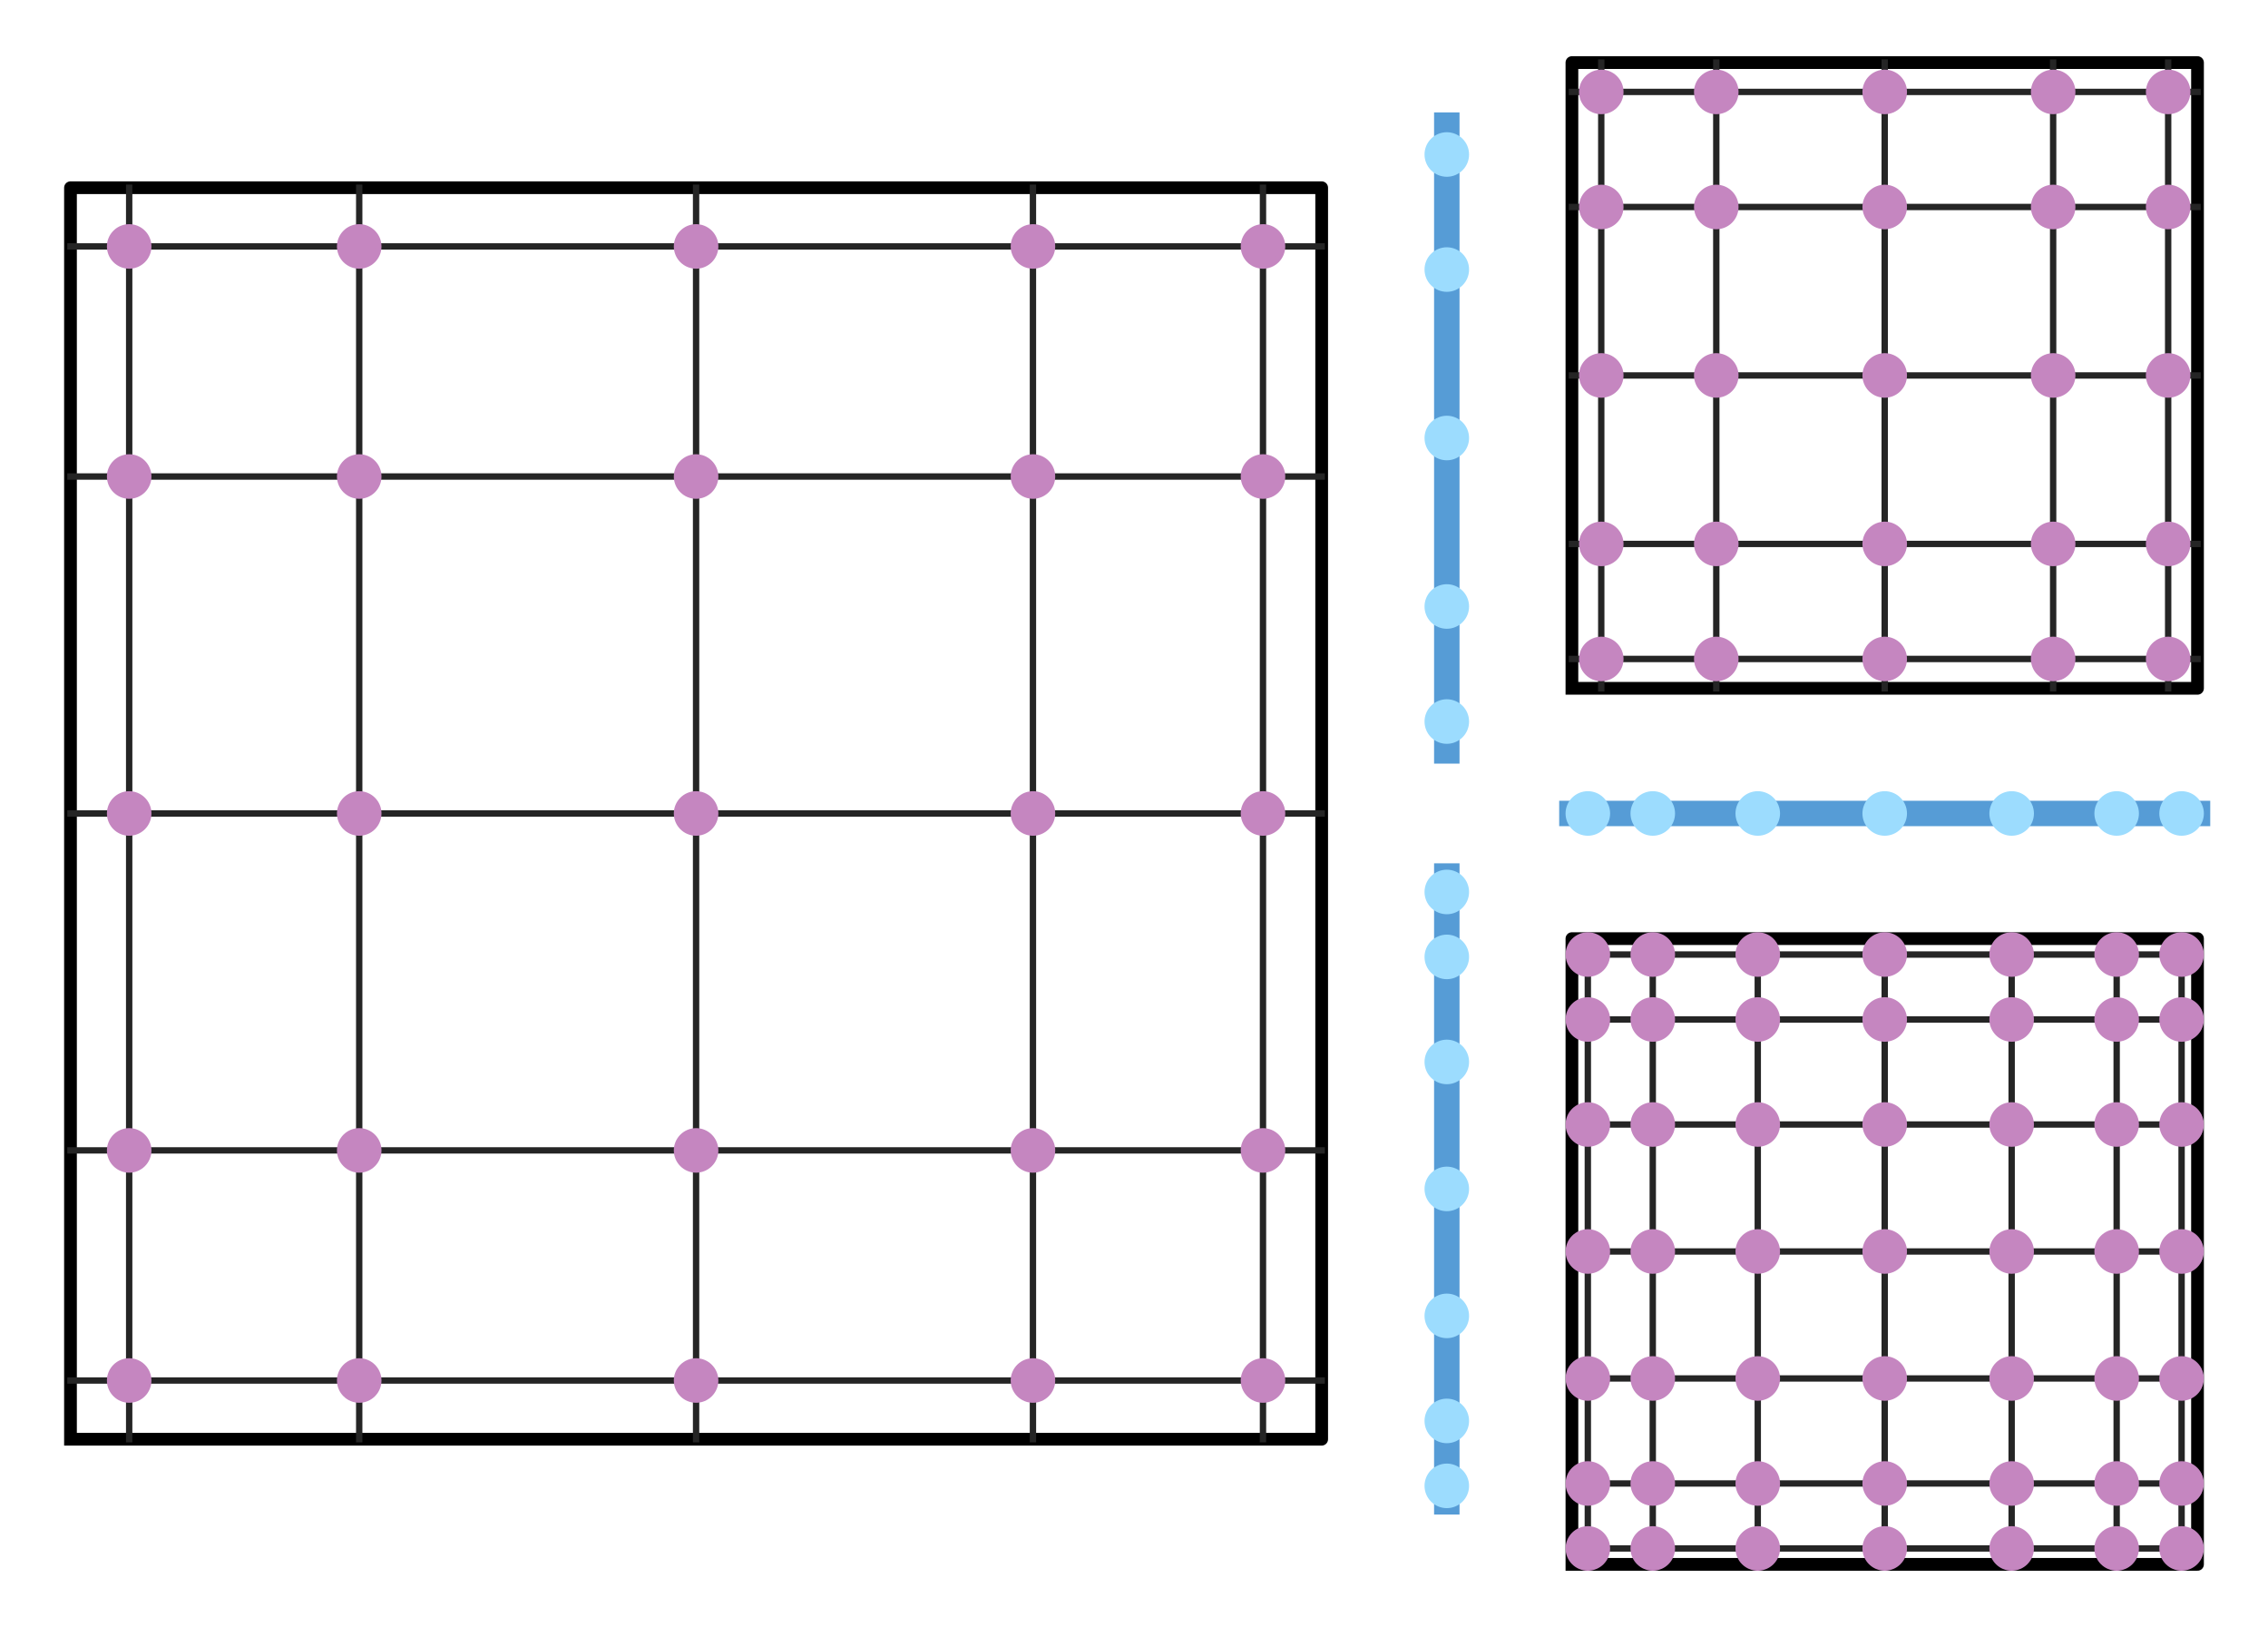 <?xml version="1.0" encoding="utf-8" standalone="no"?>
<!DOCTYPE svg PUBLIC "-//W3C//DTD SVG 1.1//EN"
  "http://www.w3.org/Graphics/SVG/1.1/DTD/svg11.dtd">
<svg height="255.6pt" version="1.1" viewBox="0 0 356.4 255.6" width="356.4pt" xmlns="http://www.w3.org/2000/svg" xmlns:xlink="http://www.w3.org/1999/xlink">
 <defs>
  <style type="text/css">*{stroke-linecap:butt;stroke-linejoin:round;}</style>
 </defs>
 <g id="figure_1">
  <g id="patch_1">
   <path d="M 0 255.6 
L 356.4 255.6 
L 356.4 0 
L 0 0 
z
" style="fill:none;"/>
  </g>
  <g id="axes_1">
   <g id="line2d_1">
    <path clip-path="url(#pb1daf44a3d)" d="M 11.077 226.108 
L 207.692 226.108 
L 207.692 29.492 
L 11.077 29.492 
L 11.077 226.108 
" style="fill:none;stroke:#000000;stroke-linecap:square;stroke-width:2;"/>
   </g>
   <g id="line2d_2">
    <path clip-path="url(#pb1daf44a3d)" d="M 20.3 226.108 
L 20.3 29.492 
" style="fill:none;stroke:#252525;stroke-linecap:square;"/>
   </g>
   <g id="line2d_3">
    <path clip-path="url(#pb1daf44a3d)" d="M 11.077 216.884 
L 207.692 216.884 
" style="fill:none;stroke:#252525;stroke-linecap:square;"/>
   </g>
   <g id="line2d_4">
    <path clip-path="url(#pb1daf44a3d)" d="M 56.449 226.108 
L 56.449 29.492 
" style="fill:none;stroke:#252525;stroke-linecap:square;"/>
   </g>
   <g id="line2d_5">
    <path clip-path="url(#pb1daf44a3d)" d="M 11.077 180.736 
L 207.692 180.736 
" style="fill:none;stroke:#252525;stroke-linecap:square;"/>
   </g>
   <g id="line2d_6">
    <path clip-path="url(#pb1daf44a3d)" d="M 109.385 226.108 
L 109.385 29.492 
" style="fill:none;stroke:#252525;stroke-linecap:square;"/>
   </g>
   <g id="line2d_7">
    <path clip-path="url(#pb1daf44a3d)" d="M 11.077 127.8 
L 207.692 127.8 
" style="fill:none;stroke:#252525;stroke-linecap:square;"/>
   </g>
   <g id="line2d_8">
    <path clip-path="url(#pb1daf44a3d)" d="M 162.32 226.108 
L 162.32 29.492 
" style="fill:none;stroke:#252525;stroke-linecap:square;"/>
   </g>
   <g id="line2d_9">
    <path clip-path="url(#pb1daf44a3d)" d="M 11.077 74.864 
L 207.692 74.864 
" style="fill:none;stroke:#252525;stroke-linecap:square;"/>
   </g>
   <g id="line2d_10">
    <path clip-path="url(#pb1daf44a3d)" d="M 198.469 226.108 
L 198.469 29.492 
" style="fill:none;stroke:#252525;stroke-linecap:square;"/>
   </g>
   <g id="line2d_11">
    <path clip-path="url(#pb1daf44a3d)" d="M 11.077 38.716 
L 207.692 38.716 
" style="fill:none;stroke:#252525;stroke-linecap:square;"/>
   </g>
   <g id="line2d_12">
    <path clip-path="url(#pb1daf44a3d)" d="M 20.3 216.884 
" style="fill:none;stroke:#c586c0;stroke-linecap:square;stroke-width:12;"/>
    <defs>
     <path d="M 0 3 
C 0.796 3 1.559 2.684 2.121 2.121 
C 2.684 1.559 3 0.796 3 0 
C 3 -0.796 2.684 -1.559 2.121 -2.121 
C 1.559 -2.684 0.796 -3 0 -3 
C -0.796 -3 -1.559 -2.684 -2.121 -2.121 
C -2.684 -1.559 -3 -0.796 -3 0 
C -3 0.796 -2.684 1.559 -2.121 2.121 
C -1.559 2.684 -0.796 3 0 3 
z
" id="m915de376b2" style="stroke:#c586c0;"/>
    </defs>
    <g clip-path="url(#pb1daf44a3d)">
     <use style="fill:#c586c0;stroke:#c586c0;" x="20.3" xlink:href="#m915de376b2" y="216.884"/>
    </g>
   </g>
   <g id="line2d_13">
    <path clip-path="url(#pb1daf44a3d)" d="M 20.3 180.736 
" style="fill:none;stroke:#c586c0;stroke-linecap:square;stroke-width:12;"/>
    <g clip-path="url(#pb1daf44a3d)">
     <use style="fill:#c586c0;stroke:#c586c0;" x="20.3" xlink:href="#m915de376b2" y="180.736"/>
    </g>
   </g>
   <g id="line2d_14">
    <path clip-path="url(#pb1daf44a3d)" d="M 20.3 127.8 
" style="fill:none;stroke:#c586c0;stroke-linecap:square;stroke-width:12;"/>
    <g clip-path="url(#pb1daf44a3d)">
     <use style="fill:#c586c0;stroke:#c586c0;" x="20.3" xlink:href="#m915de376b2" y="127.8"/>
    </g>
   </g>
   <g id="line2d_15">
    <path clip-path="url(#pb1daf44a3d)" d="M 20.3 74.864 
" style="fill:none;stroke:#c586c0;stroke-linecap:square;stroke-width:12;"/>
    <g clip-path="url(#pb1daf44a3d)">
     <use style="fill:#c586c0;stroke:#c586c0;" x="20.3" xlink:href="#m915de376b2" y="74.864"/>
    </g>
   </g>
   <g id="line2d_16">
    <path clip-path="url(#pb1daf44a3d)" d="M 20.3 38.716 
" style="fill:none;stroke:#c586c0;stroke-linecap:square;stroke-width:12;"/>
    <g clip-path="url(#pb1daf44a3d)">
     <use style="fill:#c586c0;stroke:#c586c0;" x="20.3" xlink:href="#m915de376b2" y="38.716"/>
    </g>
   </g>
   <g id="line2d_17">
    <path clip-path="url(#pb1daf44a3d)" d="M 56.449 216.884 
" style="fill:none;stroke:#c586c0;stroke-linecap:square;stroke-width:12;"/>
    <g clip-path="url(#pb1daf44a3d)">
     <use style="fill:#c586c0;stroke:#c586c0;" x="56.449" xlink:href="#m915de376b2" y="216.884"/>
    </g>
   </g>
   <g id="line2d_18">
    <path clip-path="url(#pb1daf44a3d)" d="M 56.449 180.736 
" style="fill:none;stroke:#c586c0;stroke-linecap:square;stroke-width:12;"/>
    <g clip-path="url(#pb1daf44a3d)">
     <use style="fill:#c586c0;stroke:#c586c0;" x="56.449" xlink:href="#m915de376b2" y="180.736"/>
    </g>
   </g>
   <g id="line2d_19">
    <path clip-path="url(#pb1daf44a3d)" d="M 56.449 127.8 
" style="fill:none;stroke:#c586c0;stroke-linecap:square;stroke-width:12;"/>
    <g clip-path="url(#pb1daf44a3d)">
     <use style="fill:#c586c0;stroke:#c586c0;" x="56.449" xlink:href="#m915de376b2" y="127.8"/>
    </g>
   </g>
   <g id="line2d_20">
    <path clip-path="url(#pb1daf44a3d)" d="M 56.449 74.864 
" style="fill:none;stroke:#c586c0;stroke-linecap:square;stroke-width:12;"/>
    <g clip-path="url(#pb1daf44a3d)">
     <use style="fill:#c586c0;stroke:#c586c0;" x="56.449" xlink:href="#m915de376b2" y="74.864"/>
    </g>
   </g>
   <g id="line2d_21">
    <path clip-path="url(#pb1daf44a3d)" d="M 56.449 38.716 
" style="fill:none;stroke:#c586c0;stroke-linecap:square;stroke-width:12;"/>
    <g clip-path="url(#pb1daf44a3d)">
     <use style="fill:#c586c0;stroke:#c586c0;" x="56.449" xlink:href="#m915de376b2" y="38.716"/>
    </g>
   </g>
   <g id="line2d_22">
    <path clip-path="url(#pb1daf44a3d)" d="M 109.385 216.884 
" style="fill:none;stroke:#c586c0;stroke-linecap:square;stroke-width:12;"/>
    <g clip-path="url(#pb1daf44a3d)">
     <use style="fill:#c586c0;stroke:#c586c0;" x="109.385" xlink:href="#m915de376b2" y="216.884"/>
    </g>
   </g>
   <g id="line2d_23">
    <path clip-path="url(#pb1daf44a3d)" d="M 109.385 180.736 
" style="fill:none;stroke:#c586c0;stroke-linecap:square;stroke-width:12;"/>
    <g clip-path="url(#pb1daf44a3d)">
     <use style="fill:#c586c0;stroke:#c586c0;" x="109.385" xlink:href="#m915de376b2" y="180.736"/>
    </g>
   </g>
   <g id="line2d_24">
    <path clip-path="url(#pb1daf44a3d)" d="M 109.385 127.8 
" style="fill:none;stroke:#c586c0;stroke-linecap:square;stroke-width:12;"/>
    <g clip-path="url(#pb1daf44a3d)">
     <use style="fill:#c586c0;stroke:#c586c0;" x="109.385" xlink:href="#m915de376b2" y="127.8"/>
    </g>
   </g>
   <g id="line2d_25">
    <path clip-path="url(#pb1daf44a3d)" d="M 109.385 74.864 
" style="fill:none;stroke:#c586c0;stroke-linecap:square;stroke-width:12;"/>
    <g clip-path="url(#pb1daf44a3d)">
     <use style="fill:#c586c0;stroke:#c586c0;" x="109.385" xlink:href="#m915de376b2" y="74.864"/>
    </g>
   </g>
   <g id="line2d_26">
    <path clip-path="url(#pb1daf44a3d)" d="M 109.385 38.716 
" style="fill:none;stroke:#c586c0;stroke-linecap:square;stroke-width:12;"/>
    <g clip-path="url(#pb1daf44a3d)">
     <use style="fill:#c586c0;stroke:#c586c0;" x="109.385" xlink:href="#m915de376b2" y="38.716"/>
    </g>
   </g>
   <g id="line2d_27">
    <path clip-path="url(#pb1daf44a3d)" d="M 162.32 216.884 
" style="fill:none;stroke:#c586c0;stroke-linecap:square;stroke-width:12;"/>
    <g clip-path="url(#pb1daf44a3d)">
     <use style="fill:#c586c0;stroke:#c586c0;" x="162.32" xlink:href="#m915de376b2" y="216.884"/>
    </g>
   </g>
   <g id="line2d_28">
    <path clip-path="url(#pb1daf44a3d)" d="M 162.32 180.736 
" style="fill:none;stroke:#c586c0;stroke-linecap:square;stroke-width:12;"/>
    <g clip-path="url(#pb1daf44a3d)">
     <use style="fill:#c586c0;stroke:#c586c0;" x="162.32" xlink:href="#m915de376b2" y="180.736"/>
    </g>
   </g>
   <g id="line2d_29">
    <path clip-path="url(#pb1daf44a3d)" d="M 162.32 127.8 
" style="fill:none;stroke:#c586c0;stroke-linecap:square;stroke-width:12;"/>
    <g clip-path="url(#pb1daf44a3d)">
     <use style="fill:#c586c0;stroke:#c586c0;" x="162.32" xlink:href="#m915de376b2" y="127.8"/>
    </g>
   </g>
   <g id="line2d_30">
    <path clip-path="url(#pb1daf44a3d)" d="M 162.32 74.864 
" style="fill:none;stroke:#c586c0;stroke-linecap:square;stroke-width:12;"/>
    <g clip-path="url(#pb1daf44a3d)">
     <use style="fill:#c586c0;stroke:#c586c0;" x="162.32" xlink:href="#m915de376b2" y="74.864"/>
    </g>
   </g>
   <g id="line2d_31">
    <path clip-path="url(#pb1daf44a3d)" d="M 162.32 38.716 
" style="fill:none;stroke:#c586c0;stroke-linecap:square;stroke-width:12;"/>
    <g clip-path="url(#pb1daf44a3d)">
     <use style="fill:#c586c0;stroke:#c586c0;" x="162.32" xlink:href="#m915de376b2" y="38.716"/>
    </g>
   </g>
   <g id="line2d_32">
    <path clip-path="url(#pb1daf44a3d)" d="M 198.469 216.884 
" style="fill:none;stroke:#c586c0;stroke-linecap:square;stroke-width:12;"/>
    <g clip-path="url(#pb1daf44a3d)">
     <use style="fill:#c586c0;stroke:#c586c0;" x="198.469" xlink:href="#m915de376b2" y="216.884"/>
    </g>
   </g>
   <g id="line2d_33">
    <path clip-path="url(#pb1daf44a3d)" d="M 198.469 180.736 
" style="fill:none;stroke:#c586c0;stroke-linecap:square;stroke-width:12;"/>
    <g clip-path="url(#pb1daf44a3d)">
     <use style="fill:#c586c0;stroke:#c586c0;" x="198.469" xlink:href="#m915de376b2" y="180.736"/>
    </g>
   </g>
   <g id="line2d_34">
    <path clip-path="url(#pb1daf44a3d)" d="M 198.469 127.8 
" style="fill:none;stroke:#c586c0;stroke-linecap:square;stroke-width:12;"/>
    <g clip-path="url(#pb1daf44a3d)">
     <use style="fill:#c586c0;stroke:#c586c0;" x="198.469" xlink:href="#m915de376b2" y="127.8"/>
    </g>
   </g>
   <g id="line2d_35">
    <path clip-path="url(#pb1daf44a3d)" d="M 198.469 74.864 
" style="fill:none;stroke:#c586c0;stroke-linecap:square;stroke-width:12;"/>
    <g clip-path="url(#pb1daf44a3d)">
     <use style="fill:#c586c0;stroke:#c586c0;" x="198.469" xlink:href="#m915de376b2" y="74.864"/>
    </g>
   </g>
   <g id="line2d_36">
    <path clip-path="url(#pb1daf44a3d)" d="M 198.469 38.716 
" style="fill:none;stroke:#c586c0;stroke-linecap:square;stroke-width:12;"/>
    <g clip-path="url(#pb1daf44a3d)">
     <use style="fill:#c586c0;stroke:#c586c0;" x="198.469" xlink:href="#m915de376b2" y="38.716"/>
    </g>
   </g>
   <g id="line2d_37">
    <path clip-path="url(#pb1daf44a3d)" d="M 247.015 245.769 
L 345.323 245.769 
L 345.323 147.462 
L 247.015 147.462 
L 247.015 245.769 
" style="fill:none;stroke:#000000;stroke-linecap:square;stroke-width:2;"/>
   </g>
   <g id="line2d_38">
    <path clip-path="url(#pb1daf44a3d)" d="M 247.015 108.138 
L 345.323 108.138 
L 345.323 9.831 
L 247.015 9.831 
L 247.015 108.138 
" style="fill:none;stroke:#000000;stroke-linecap:square;stroke-width:2;"/>
   </g>
   <g id="line2d_39">
    <path clip-path="url(#pb1daf44a3d)" d="M 249.517 245.769 
L 249.517 147.462 
" style="fill:none;stroke:#252525;stroke-linecap:square;"/>
   </g>
   <g id="line2d_40">
    <path clip-path="url(#pb1daf44a3d)" d="M 247.015 243.268 
L 345.323 243.268 
" style="fill:none;stroke:#252525;stroke-linecap:square;"/>
   </g>
   <g id="line2d_41">
    <path clip-path="url(#pb1daf44a3d)" d="M 259.72 245.769 
L 259.72 147.462 
" style="fill:none;stroke:#252525;stroke-linecap:square;"/>
   </g>
   <g id="line2d_42">
    <path clip-path="url(#pb1daf44a3d)" d="M 247.015 233.064 
L 345.323 233.064 
" style="fill:none;stroke:#252525;stroke-linecap:square;"/>
   </g>
   <g id="line2d_43">
    <path clip-path="url(#pb1daf44a3d)" d="M 276.22 245.769 
L 276.22 147.462 
" style="fill:none;stroke:#252525;stroke-linecap:square;"/>
   </g>
   <g id="line2d_44">
    <path clip-path="url(#pb1daf44a3d)" d="M 247.015 216.564 
L 345.323 216.564 
" style="fill:none;stroke:#252525;stroke-linecap:square;"/>
   </g>
   <g id="line2d_45">
    <path clip-path="url(#pb1daf44a3d)" d="M 296.169 245.769 
L 296.169 147.462 
" style="fill:none;stroke:#252525;stroke-linecap:square;"/>
   </g>
   <g id="line2d_46">
    <path clip-path="url(#pb1daf44a3d)" d="M 247.015 196.615 
L 345.323 196.615 
" style="fill:none;stroke:#252525;stroke-linecap:square;"/>
   </g>
   <g id="line2d_47">
    <path clip-path="url(#pb1daf44a3d)" d="M 316.118 245.769 
L 316.118 147.462 
" style="fill:none;stroke:#252525;stroke-linecap:square;"/>
   </g>
   <g id="line2d_48">
    <path clip-path="url(#pb1daf44a3d)" d="M 247.015 176.667 
L 345.323 176.667 
" style="fill:none;stroke:#252525;stroke-linecap:square;"/>
   </g>
   <g id="line2d_49">
    <path clip-path="url(#pb1daf44a3d)" d="M 332.618 245.769 
L 332.618 147.462 
" style="fill:none;stroke:#252525;stroke-linecap:square;"/>
   </g>
   <g id="line2d_50">
    <path clip-path="url(#pb1daf44a3d)" d="M 247.015 160.166 
L 345.323 160.166 
" style="fill:none;stroke:#252525;stroke-linecap:square;"/>
   </g>
   <g id="line2d_51">
    <path clip-path="url(#pb1daf44a3d)" d="M 342.822 245.769 
L 342.822 147.462 
" style="fill:none;stroke:#252525;stroke-linecap:square;"/>
   </g>
   <g id="line2d_52">
    <path clip-path="url(#pb1daf44a3d)" d="M 247.015 149.963 
L 345.323 149.963 
" style="fill:none;stroke:#252525;stroke-linecap:square;"/>
   </g>
   <g id="line2d_53">
    <path clip-path="url(#pb1daf44a3d)" d="M 251.627 108.138 
L 251.627 9.831 
" style="fill:none;stroke:#252525;stroke-linecap:square;"/>
   </g>
   <g id="line2d_54">
    <path clip-path="url(#pb1daf44a3d)" d="M 247.015 103.527 
L 345.323 103.527 
" style="fill:none;stroke:#252525;stroke-linecap:square;"/>
   </g>
   <g id="line2d_55">
    <path clip-path="url(#pb1daf44a3d)" d="M 269.701 108.138 
L 269.701 9.831 
" style="fill:none;stroke:#252525;stroke-linecap:square;"/>
   </g>
   <g id="line2d_56">
    <path clip-path="url(#pb1daf44a3d)" d="M 247.015 85.452 
L 345.323 85.452 
" style="fill:none;stroke:#252525;stroke-linecap:square;"/>
   </g>
   <g id="line2d_57">
    <path clip-path="url(#pb1daf44a3d)" d="M 296.169 108.138 
L 296.169 9.831 
" style="fill:none;stroke:#252525;stroke-linecap:square;"/>
   </g>
   <g id="line2d_58">
    <path clip-path="url(#pb1daf44a3d)" d="M 247.015 58.985 
L 345.323 58.985 
" style="fill:none;stroke:#252525;stroke-linecap:square;"/>
   </g>
   <g id="line2d_59">
    <path clip-path="url(#pb1daf44a3d)" d="M 322.637 108.138 
L 322.637 9.831 
" style="fill:none;stroke:#252525;stroke-linecap:square;"/>
   </g>
   <g id="line2d_60">
    <path clip-path="url(#pb1daf44a3d)" d="M 247.015 32.517 
L 345.323 32.517 
" style="fill:none;stroke:#252525;stroke-linecap:square;"/>
   </g>
   <g id="line2d_61">
    <path clip-path="url(#pb1daf44a3d)" d="M 340.711 108.138 
L 340.711 9.831 
" style="fill:none;stroke:#252525;stroke-linecap:square;"/>
   </g>
   <g id="line2d_62">
    <path clip-path="url(#pb1daf44a3d)" d="M 247.015 14.442 
L 345.323 14.442 
" style="fill:none;stroke:#252525;stroke-linecap:square;"/>
   </g>
   <g id="line2d_63">
    <path clip-path="url(#pb1daf44a3d)" d="M 249.517 243.268 
" style="fill:none;stroke:#c586c0;stroke-linecap:square;stroke-width:12;"/>
    <g clip-path="url(#pb1daf44a3d)">
     <use style="fill:#c586c0;stroke:#c586c0;" x="249.517" xlink:href="#m915de376b2" y="243.268"/>
    </g>
   </g>
   <g id="line2d_64">
    <path clip-path="url(#pb1daf44a3d)" d="M 249.517 233.064 
" style="fill:none;stroke:#c586c0;stroke-linecap:square;stroke-width:12;"/>
    <g clip-path="url(#pb1daf44a3d)">
     <use style="fill:#c586c0;stroke:#c586c0;" x="249.517" xlink:href="#m915de376b2" y="233.064"/>
    </g>
   </g>
   <g id="line2d_65">
    <path clip-path="url(#pb1daf44a3d)" d="M 249.517 216.564 
" style="fill:none;stroke:#c586c0;stroke-linecap:square;stroke-width:12;"/>
    <g clip-path="url(#pb1daf44a3d)">
     <use style="fill:#c586c0;stroke:#c586c0;" x="249.517" xlink:href="#m915de376b2" y="216.564"/>
    </g>
   </g>
   <g id="line2d_66">
    <path clip-path="url(#pb1daf44a3d)" d="M 249.517 196.615 
" style="fill:none;stroke:#c586c0;stroke-linecap:square;stroke-width:12;"/>
    <g clip-path="url(#pb1daf44a3d)">
     <use style="fill:#c586c0;stroke:#c586c0;" x="249.517" xlink:href="#m915de376b2" y="196.615"/>
    </g>
   </g>
   <g id="line2d_67">
    <path clip-path="url(#pb1daf44a3d)" d="M 249.517 176.667 
" style="fill:none;stroke:#c586c0;stroke-linecap:square;stroke-width:12;"/>
    <g clip-path="url(#pb1daf44a3d)">
     <use style="fill:#c586c0;stroke:#c586c0;" x="249.517" xlink:href="#m915de376b2" y="176.667"/>
    </g>
   </g>
   <g id="line2d_68">
    <path clip-path="url(#pb1daf44a3d)" d="M 249.517 160.166 
" style="fill:none;stroke:#c586c0;stroke-linecap:square;stroke-width:12;"/>
    <g clip-path="url(#pb1daf44a3d)">
     <use style="fill:#c586c0;stroke:#c586c0;" x="249.517" xlink:href="#m915de376b2" y="160.166"/>
    </g>
   </g>
   <g id="line2d_69">
    <path clip-path="url(#pb1daf44a3d)" d="M 249.517 149.963 
" style="fill:none;stroke:#c586c0;stroke-linecap:square;stroke-width:12;"/>
    <g clip-path="url(#pb1daf44a3d)">
     <use style="fill:#c586c0;stroke:#c586c0;" x="249.517" xlink:href="#m915de376b2" y="149.963"/>
    </g>
   </g>
   <g id="line2d_70">
    <path clip-path="url(#pb1daf44a3d)" d="M 259.72 243.268 
" style="fill:none;stroke:#c586c0;stroke-linecap:square;stroke-width:12;"/>
    <g clip-path="url(#pb1daf44a3d)">
     <use style="fill:#c586c0;stroke:#c586c0;" x="259.72" xlink:href="#m915de376b2" y="243.268"/>
    </g>
   </g>
   <g id="line2d_71">
    <path clip-path="url(#pb1daf44a3d)" d="M 259.72 233.064 
" style="fill:none;stroke:#c586c0;stroke-linecap:square;stroke-width:12;"/>
    <g clip-path="url(#pb1daf44a3d)">
     <use style="fill:#c586c0;stroke:#c586c0;" x="259.72" xlink:href="#m915de376b2" y="233.064"/>
    </g>
   </g>
   <g id="line2d_72">
    <path clip-path="url(#pb1daf44a3d)" d="M 259.72 216.564 
" style="fill:none;stroke:#c586c0;stroke-linecap:square;stroke-width:12;"/>
    <g clip-path="url(#pb1daf44a3d)">
     <use style="fill:#c586c0;stroke:#c586c0;" x="259.72" xlink:href="#m915de376b2" y="216.564"/>
    </g>
   </g>
   <g id="line2d_73">
    <path clip-path="url(#pb1daf44a3d)" d="M 259.72 196.615 
" style="fill:none;stroke:#c586c0;stroke-linecap:square;stroke-width:12;"/>
    <g clip-path="url(#pb1daf44a3d)">
     <use style="fill:#c586c0;stroke:#c586c0;" x="259.72" xlink:href="#m915de376b2" y="196.615"/>
    </g>
   </g>
   <g id="line2d_74">
    <path clip-path="url(#pb1daf44a3d)" d="M 259.72 176.667 
" style="fill:none;stroke:#c586c0;stroke-linecap:square;stroke-width:12;"/>
    <g clip-path="url(#pb1daf44a3d)">
     <use style="fill:#c586c0;stroke:#c586c0;" x="259.72" xlink:href="#m915de376b2" y="176.667"/>
    </g>
   </g>
   <g id="line2d_75">
    <path clip-path="url(#pb1daf44a3d)" d="M 259.72 160.166 
" style="fill:none;stroke:#c586c0;stroke-linecap:square;stroke-width:12;"/>
    <g clip-path="url(#pb1daf44a3d)">
     <use style="fill:#c586c0;stroke:#c586c0;" x="259.72" xlink:href="#m915de376b2" y="160.166"/>
    </g>
   </g>
   <g id="line2d_76">
    <path clip-path="url(#pb1daf44a3d)" d="M 259.72 149.963 
" style="fill:none;stroke:#c586c0;stroke-linecap:square;stroke-width:12;"/>
    <g clip-path="url(#pb1daf44a3d)">
     <use style="fill:#c586c0;stroke:#c586c0;" x="259.72" xlink:href="#m915de376b2" y="149.963"/>
    </g>
   </g>
   <g id="line2d_77">
    <path clip-path="url(#pb1daf44a3d)" d="M 276.22 243.268 
" style="fill:none;stroke:#c586c0;stroke-linecap:square;stroke-width:12;"/>
    <g clip-path="url(#pb1daf44a3d)">
     <use style="fill:#c586c0;stroke:#c586c0;" x="276.22" xlink:href="#m915de376b2" y="243.268"/>
    </g>
   </g>
   <g id="line2d_78">
    <path clip-path="url(#pb1daf44a3d)" d="M 276.22 233.064 
" style="fill:none;stroke:#c586c0;stroke-linecap:square;stroke-width:12;"/>
    <g clip-path="url(#pb1daf44a3d)">
     <use style="fill:#c586c0;stroke:#c586c0;" x="276.22" xlink:href="#m915de376b2" y="233.064"/>
    </g>
   </g>
   <g id="line2d_79">
    <path clip-path="url(#pb1daf44a3d)" d="M 276.22 216.564 
" style="fill:none;stroke:#c586c0;stroke-linecap:square;stroke-width:12;"/>
    <g clip-path="url(#pb1daf44a3d)">
     <use style="fill:#c586c0;stroke:#c586c0;" x="276.22" xlink:href="#m915de376b2" y="216.564"/>
    </g>
   </g>
   <g id="line2d_80">
    <path clip-path="url(#pb1daf44a3d)" d="M 276.22 196.615 
" style="fill:none;stroke:#c586c0;stroke-linecap:square;stroke-width:12;"/>
    <g clip-path="url(#pb1daf44a3d)">
     <use style="fill:#c586c0;stroke:#c586c0;" x="276.22" xlink:href="#m915de376b2" y="196.615"/>
    </g>
   </g>
   <g id="line2d_81">
    <path clip-path="url(#pb1daf44a3d)" d="M 276.22 176.667 
" style="fill:none;stroke:#c586c0;stroke-linecap:square;stroke-width:12;"/>
    <g clip-path="url(#pb1daf44a3d)">
     <use style="fill:#c586c0;stroke:#c586c0;" x="276.22" xlink:href="#m915de376b2" y="176.667"/>
    </g>
   </g>
   <g id="line2d_82">
    <path clip-path="url(#pb1daf44a3d)" d="M 276.22 160.166 
" style="fill:none;stroke:#c586c0;stroke-linecap:square;stroke-width:12;"/>
    <g clip-path="url(#pb1daf44a3d)">
     <use style="fill:#c586c0;stroke:#c586c0;" x="276.22" xlink:href="#m915de376b2" y="160.166"/>
    </g>
   </g>
   <g id="line2d_83">
    <path clip-path="url(#pb1daf44a3d)" d="M 276.22 149.963 
" style="fill:none;stroke:#c586c0;stroke-linecap:square;stroke-width:12;"/>
    <g clip-path="url(#pb1daf44a3d)">
     <use style="fill:#c586c0;stroke:#c586c0;" x="276.22" xlink:href="#m915de376b2" y="149.963"/>
    </g>
   </g>
   <g id="line2d_84">
    <path clip-path="url(#pb1daf44a3d)" d="M 296.169 243.268 
" style="fill:none;stroke:#c586c0;stroke-linecap:square;stroke-width:12;"/>
    <g clip-path="url(#pb1daf44a3d)">
     <use style="fill:#c586c0;stroke:#c586c0;" x="296.169" xlink:href="#m915de376b2" y="243.268"/>
    </g>
   </g>
   <g id="line2d_85">
    <path clip-path="url(#pb1daf44a3d)" d="M 296.169 233.064 
" style="fill:none;stroke:#c586c0;stroke-linecap:square;stroke-width:12;"/>
    <g clip-path="url(#pb1daf44a3d)">
     <use style="fill:#c586c0;stroke:#c586c0;" x="296.169" xlink:href="#m915de376b2" y="233.064"/>
    </g>
   </g>
   <g id="line2d_86">
    <path clip-path="url(#pb1daf44a3d)" d="M 296.169 216.564 
" style="fill:none;stroke:#c586c0;stroke-linecap:square;stroke-width:12;"/>
    <g clip-path="url(#pb1daf44a3d)">
     <use style="fill:#c586c0;stroke:#c586c0;" x="296.169" xlink:href="#m915de376b2" y="216.564"/>
    </g>
   </g>
   <g id="line2d_87">
    <path clip-path="url(#pb1daf44a3d)" d="M 296.169 196.615 
" style="fill:none;stroke:#c586c0;stroke-linecap:square;stroke-width:12;"/>
    <g clip-path="url(#pb1daf44a3d)">
     <use style="fill:#c586c0;stroke:#c586c0;" x="296.169" xlink:href="#m915de376b2" y="196.615"/>
    </g>
   </g>
   <g id="line2d_88">
    <path clip-path="url(#pb1daf44a3d)" d="M 296.169 176.667 
" style="fill:none;stroke:#c586c0;stroke-linecap:square;stroke-width:12;"/>
    <g clip-path="url(#pb1daf44a3d)">
     <use style="fill:#c586c0;stroke:#c586c0;" x="296.169" xlink:href="#m915de376b2" y="176.667"/>
    </g>
   </g>
   <g id="line2d_89">
    <path clip-path="url(#pb1daf44a3d)" d="M 296.169 160.166 
" style="fill:none;stroke:#c586c0;stroke-linecap:square;stroke-width:12;"/>
    <g clip-path="url(#pb1daf44a3d)">
     <use style="fill:#c586c0;stroke:#c586c0;" x="296.169" xlink:href="#m915de376b2" y="160.166"/>
    </g>
   </g>
   <g id="line2d_90">
    <path clip-path="url(#pb1daf44a3d)" d="M 296.169 149.963 
" style="fill:none;stroke:#c586c0;stroke-linecap:square;stroke-width:12;"/>
    <g clip-path="url(#pb1daf44a3d)">
     <use style="fill:#c586c0;stroke:#c586c0;" x="296.169" xlink:href="#m915de376b2" y="149.963"/>
    </g>
   </g>
   <g id="line2d_91">
    <path clip-path="url(#pb1daf44a3d)" d="M 316.118 243.268 
" style="fill:none;stroke:#c586c0;stroke-linecap:square;stroke-width:12;"/>
    <g clip-path="url(#pb1daf44a3d)">
     <use style="fill:#c586c0;stroke:#c586c0;" x="316.118" xlink:href="#m915de376b2" y="243.268"/>
    </g>
   </g>
   <g id="line2d_92">
    <path clip-path="url(#pb1daf44a3d)" d="M 316.118 233.064 
" style="fill:none;stroke:#c586c0;stroke-linecap:square;stroke-width:12;"/>
    <g clip-path="url(#pb1daf44a3d)">
     <use style="fill:#c586c0;stroke:#c586c0;" x="316.118" xlink:href="#m915de376b2" y="233.064"/>
    </g>
   </g>
   <g id="line2d_93">
    <path clip-path="url(#pb1daf44a3d)" d="M 316.118 216.564 
" style="fill:none;stroke:#c586c0;stroke-linecap:square;stroke-width:12;"/>
    <g clip-path="url(#pb1daf44a3d)">
     <use style="fill:#c586c0;stroke:#c586c0;" x="316.118" xlink:href="#m915de376b2" y="216.564"/>
    </g>
   </g>
   <g id="line2d_94">
    <path clip-path="url(#pb1daf44a3d)" d="M 316.118 196.615 
" style="fill:none;stroke:#c586c0;stroke-linecap:square;stroke-width:12;"/>
    <g clip-path="url(#pb1daf44a3d)">
     <use style="fill:#c586c0;stroke:#c586c0;" x="316.118" xlink:href="#m915de376b2" y="196.615"/>
    </g>
   </g>
   <g id="line2d_95">
    <path clip-path="url(#pb1daf44a3d)" d="M 316.118 176.667 
" style="fill:none;stroke:#c586c0;stroke-linecap:square;stroke-width:12;"/>
    <g clip-path="url(#pb1daf44a3d)">
     <use style="fill:#c586c0;stroke:#c586c0;" x="316.118" xlink:href="#m915de376b2" y="176.667"/>
    </g>
   </g>
   <g id="line2d_96">
    <path clip-path="url(#pb1daf44a3d)" d="M 316.118 160.166 
" style="fill:none;stroke:#c586c0;stroke-linecap:square;stroke-width:12;"/>
    <g clip-path="url(#pb1daf44a3d)">
     <use style="fill:#c586c0;stroke:#c586c0;" x="316.118" xlink:href="#m915de376b2" y="160.166"/>
    </g>
   </g>
   <g id="line2d_97">
    <path clip-path="url(#pb1daf44a3d)" d="M 316.118 149.963 
" style="fill:none;stroke:#c586c0;stroke-linecap:square;stroke-width:12;"/>
    <g clip-path="url(#pb1daf44a3d)">
     <use style="fill:#c586c0;stroke:#c586c0;" x="316.118" xlink:href="#m915de376b2" y="149.963"/>
    </g>
   </g>
   <g id="line2d_98">
    <path clip-path="url(#pb1daf44a3d)" d="M 332.618 243.268 
" style="fill:none;stroke:#c586c0;stroke-linecap:square;stroke-width:12;"/>
    <g clip-path="url(#pb1daf44a3d)">
     <use style="fill:#c586c0;stroke:#c586c0;" x="332.618" xlink:href="#m915de376b2" y="243.268"/>
    </g>
   </g>
   <g id="line2d_99">
    <path clip-path="url(#pb1daf44a3d)" d="M 332.618 233.064 
" style="fill:none;stroke:#c586c0;stroke-linecap:square;stroke-width:12;"/>
    <g clip-path="url(#pb1daf44a3d)">
     <use style="fill:#c586c0;stroke:#c586c0;" x="332.618" xlink:href="#m915de376b2" y="233.064"/>
    </g>
   </g>
   <g id="line2d_100">
    <path clip-path="url(#pb1daf44a3d)" d="M 332.618 216.564 
" style="fill:none;stroke:#c586c0;stroke-linecap:square;stroke-width:12;"/>
    <g clip-path="url(#pb1daf44a3d)">
     <use style="fill:#c586c0;stroke:#c586c0;" x="332.618" xlink:href="#m915de376b2" y="216.564"/>
    </g>
   </g>
   <g id="line2d_101">
    <path clip-path="url(#pb1daf44a3d)" d="M 332.618 196.615 
" style="fill:none;stroke:#c586c0;stroke-linecap:square;stroke-width:12;"/>
    <g clip-path="url(#pb1daf44a3d)">
     <use style="fill:#c586c0;stroke:#c586c0;" x="332.618" xlink:href="#m915de376b2" y="196.615"/>
    </g>
   </g>
   <g id="line2d_102">
    <path clip-path="url(#pb1daf44a3d)" d="M 332.618 176.667 
" style="fill:none;stroke:#c586c0;stroke-linecap:square;stroke-width:12;"/>
    <g clip-path="url(#pb1daf44a3d)">
     <use style="fill:#c586c0;stroke:#c586c0;" x="332.618" xlink:href="#m915de376b2" y="176.667"/>
    </g>
   </g>
   <g id="line2d_103">
    <path clip-path="url(#pb1daf44a3d)" d="M 332.618 160.166 
" style="fill:none;stroke:#c586c0;stroke-linecap:square;stroke-width:12;"/>
    <g clip-path="url(#pb1daf44a3d)">
     <use style="fill:#c586c0;stroke:#c586c0;" x="332.618" xlink:href="#m915de376b2" y="160.166"/>
    </g>
   </g>
   <g id="line2d_104">
    <path clip-path="url(#pb1daf44a3d)" d="M 332.618 149.963 
" style="fill:none;stroke:#c586c0;stroke-linecap:square;stroke-width:12;"/>
    <g clip-path="url(#pb1daf44a3d)">
     <use style="fill:#c586c0;stroke:#c586c0;" x="332.618" xlink:href="#m915de376b2" y="149.963"/>
    </g>
   </g>
   <g id="line2d_105">
    <path clip-path="url(#pb1daf44a3d)" d="M 342.822 243.268 
" style="fill:none;stroke:#c586c0;stroke-linecap:square;stroke-width:12;"/>
    <g clip-path="url(#pb1daf44a3d)">
     <use style="fill:#c586c0;stroke:#c586c0;" x="342.822" xlink:href="#m915de376b2" y="243.268"/>
    </g>
   </g>
   <g id="line2d_106">
    <path clip-path="url(#pb1daf44a3d)" d="M 342.822 233.064 
" style="fill:none;stroke:#c586c0;stroke-linecap:square;stroke-width:12;"/>
    <g clip-path="url(#pb1daf44a3d)">
     <use style="fill:#c586c0;stroke:#c586c0;" x="342.822" xlink:href="#m915de376b2" y="233.064"/>
    </g>
   </g>
   <g id="line2d_107">
    <path clip-path="url(#pb1daf44a3d)" d="M 342.822 216.564 
" style="fill:none;stroke:#c586c0;stroke-linecap:square;stroke-width:12;"/>
    <g clip-path="url(#pb1daf44a3d)">
     <use style="fill:#c586c0;stroke:#c586c0;" x="342.822" xlink:href="#m915de376b2" y="216.564"/>
    </g>
   </g>
   <g id="line2d_108">
    <path clip-path="url(#pb1daf44a3d)" d="M 342.822 196.615 
" style="fill:none;stroke:#c586c0;stroke-linecap:square;stroke-width:12;"/>
    <g clip-path="url(#pb1daf44a3d)">
     <use style="fill:#c586c0;stroke:#c586c0;" x="342.822" xlink:href="#m915de376b2" y="196.615"/>
    </g>
   </g>
   <g id="line2d_109">
    <path clip-path="url(#pb1daf44a3d)" d="M 342.822 176.667 
" style="fill:none;stroke:#c586c0;stroke-linecap:square;stroke-width:12;"/>
    <g clip-path="url(#pb1daf44a3d)">
     <use style="fill:#c586c0;stroke:#c586c0;" x="342.822" xlink:href="#m915de376b2" y="176.667"/>
    </g>
   </g>
   <g id="line2d_110">
    <path clip-path="url(#pb1daf44a3d)" d="M 342.822 160.166 
" style="fill:none;stroke:#c586c0;stroke-linecap:square;stroke-width:12;"/>
    <g clip-path="url(#pb1daf44a3d)">
     <use style="fill:#c586c0;stroke:#c586c0;" x="342.822" xlink:href="#m915de376b2" y="160.166"/>
    </g>
   </g>
   <g id="line2d_111">
    <path clip-path="url(#pb1daf44a3d)" d="M 342.822 149.963 
" style="fill:none;stroke:#c586c0;stroke-linecap:square;stroke-width:12;"/>
    <g clip-path="url(#pb1daf44a3d)">
     <use style="fill:#c586c0;stroke:#c586c0;" x="342.822" xlink:href="#m915de376b2" y="149.963"/>
    </g>
   </g>
   <g id="line2d_112">
    <path clip-path="url(#pb1daf44a3d)" d="M 251.627 103.527 
" style="fill:none;stroke:#c586c0;stroke-linecap:square;stroke-width:12;"/>
    <g clip-path="url(#pb1daf44a3d)">
     <use style="fill:#c586c0;stroke:#c586c0;" x="251.627" xlink:href="#m915de376b2" y="103.527"/>
    </g>
   </g>
   <g id="line2d_113">
    <path clip-path="url(#pb1daf44a3d)" d="M 251.627 85.452 
" style="fill:none;stroke:#c586c0;stroke-linecap:square;stroke-width:12;"/>
    <g clip-path="url(#pb1daf44a3d)">
     <use style="fill:#c586c0;stroke:#c586c0;" x="251.627" xlink:href="#m915de376b2" y="85.452"/>
    </g>
   </g>
   <g id="line2d_114">
    <path clip-path="url(#pb1daf44a3d)" d="M 251.627 58.985 
" style="fill:none;stroke:#c586c0;stroke-linecap:square;stroke-width:12;"/>
    <g clip-path="url(#pb1daf44a3d)">
     <use style="fill:#c586c0;stroke:#c586c0;" x="251.627" xlink:href="#m915de376b2" y="58.985"/>
    </g>
   </g>
   <g id="line2d_115">
    <path clip-path="url(#pb1daf44a3d)" d="M 251.627 32.517 
" style="fill:none;stroke:#c586c0;stroke-linecap:square;stroke-width:12;"/>
    <g clip-path="url(#pb1daf44a3d)">
     <use style="fill:#c586c0;stroke:#c586c0;" x="251.627" xlink:href="#m915de376b2" y="32.517"/>
    </g>
   </g>
   <g id="line2d_116">
    <path clip-path="url(#pb1daf44a3d)" d="M 251.627 14.442 
" style="fill:none;stroke:#c586c0;stroke-linecap:square;stroke-width:12;"/>
    <g clip-path="url(#pb1daf44a3d)">
     <use style="fill:#c586c0;stroke:#c586c0;" x="251.627" xlink:href="#m915de376b2" y="14.442"/>
    </g>
   </g>
   <g id="line2d_117">
    <path clip-path="url(#pb1daf44a3d)" d="M 269.701 103.527 
" style="fill:none;stroke:#c586c0;stroke-linecap:square;stroke-width:12;"/>
    <g clip-path="url(#pb1daf44a3d)">
     <use style="fill:#c586c0;stroke:#c586c0;" x="269.701" xlink:href="#m915de376b2" y="103.527"/>
    </g>
   </g>
   <g id="line2d_118">
    <path clip-path="url(#pb1daf44a3d)" d="M 269.701 85.452 
" style="fill:none;stroke:#c586c0;stroke-linecap:square;stroke-width:12;"/>
    <g clip-path="url(#pb1daf44a3d)">
     <use style="fill:#c586c0;stroke:#c586c0;" x="269.701" xlink:href="#m915de376b2" y="85.452"/>
    </g>
   </g>
   <g id="line2d_119">
    <path clip-path="url(#pb1daf44a3d)" d="M 269.701 58.985 
" style="fill:none;stroke:#c586c0;stroke-linecap:square;stroke-width:12;"/>
    <g clip-path="url(#pb1daf44a3d)">
     <use style="fill:#c586c0;stroke:#c586c0;" x="269.701" xlink:href="#m915de376b2" y="58.985"/>
    </g>
   </g>
   <g id="line2d_120">
    <path clip-path="url(#pb1daf44a3d)" d="M 269.701 32.517 
" style="fill:none;stroke:#c586c0;stroke-linecap:square;stroke-width:12;"/>
    <g clip-path="url(#pb1daf44a3d)">
     <use style="fill:#c586c0;stroke:#c586c0;" x="269.701" xlink:href="#m915de376b2" y="32.517"/>
    </g>
   </g>
   <g id="line2d_121">
    <path clip-path="url(#pb1daf44a3d)" d="M 269.701 14.442 
" style="fill:none;stroke:#c586c0;stroke-linecap:square;stroke-width:12;"/>
    <g clip-path="url(#pb1daf44a3d)">
     <use style="fill:#c586c0;stroke:#c586c0;" x="269.701" xlink:href="#m915de376b2" y="14.442"/>
    </g>
   </g>
   <g id="line2d_122">
    <path clip-path="url(#pb1daf44a3d)" d="M 296.169 103.527 
" style="fill:none;stroke:#c586c0;stroke-linecap:square;stroke-width:12;"/>
    <g clip-path="url(#pb1daf44a3d)">
     <use style="fill:#c586c0;stroke:#c586c0;" x="296.169" xlink:href="#m915de376b2" y="103.527"/>
    </g>
   </g>
   <g id="line2d_123">
    <path clip-path="url(#pb1daf44a3d)" d="M 296.169 85.452 
" style="fill:none;stroke:#c586c0;stroke-linecap:square;stroke-width:12;"/>
    <g clip-path="url(#pb1daf44a3d)">
     <use style="fill:#c586c0;stroke:#c586c0;" x="296.169" xlink:href="#m915de376b2" y="85.452"/>
    </g>
   </g>
   <g id="line2d_124">
    <path clip-path="url(#pb1daf44a3d)" d="M 296.169 58.985 
" style="fill:none;stroke:#c586c0;stroke-linecap:square;stroke-width:12;"/>
    <g clip-path="url(#pb1daf44a3d)">
     <use style="fill:#c586c0;stroke:#c586c0;" x="296.169" xlink:href="#m915de376b2" y="58.985"/>
    </g>
   </g>
   <g id="line2d_125">
    <path clip-path="url(#pb1daf44a3d)" d="M 296.169 32.517 
" style="fill:none;stroke:#c586c0;stroke-linecap:square;stroke-width:12;"/>
    <g clip-path="url(#pb1daf44a3d)">
     <use style="fill:#c586c0;stroke:#c586c0;" x="296.169" xlink:href="#m915de376b2" y="32.517"/>
    </g>
   </g>
   <g id="line2d_126">
    <path clip-path="url(#pb1daf44a3d)" d="M 296.169 14.442 
" style="fill:none;stroke:#c586c0;stroke-linecap:square;stroke-width:12;"/>
    <g clip-path="url(#pb1daf44a3d)">
     <use style="fill:#c586c0;stroke:#c586c0;" x="296.169" xlink:href="#m915de376b2" y="14.442"/>
    </g>
   </g>
   <g id="line2d_127">
    <path clip-path="url(#pb1daf44a3d)" d="M 322.637 103.527 
" style="fill:none;stroke:#c586c0;stroke-linecap:square;stroke-width:12;"/>
    <g clip-path="url(#pb1daf44a3d)">
     <use style="fill:#c586c0;stroke:#c586c0;" x="322.637" xlink:href="#m915de376b2" y="103.527"/>
    </g>
   </g>
   <g id="line2d_128">
    <path clip-path="url(#pb1daf44a3d)" d="M 322.637 85.452 
" style="fill:none;stroke:#c586c0;stroke-linecap:square;stroke-width:12;"/>
    <g clip-path="url(#pb1daf44a3d)">
     <use style="fill:#c586c0;stroke:#c586c0;" x="322.637" xlink:href="#m915de376b2" y="85.452"/>
    </g>
   </g>
   <g id="line2d_129">
    <path clip-path="url(#pb1daf44a3d)" d="M 322.637 58.985 
" style="fill:none;stroke:#c586c0;stroke-linecap:square;stroke-width:12;"/>
    <g clip-path="url(#pb1daf44a3d)">
     <use style="fill:#c586c0;stroke:#c586c0;" x="322.637" xlink:href="#m915de376b2" y="58.985"/>
    </g>
   </g>
   <g id="line2d_130">
    <path clip-path="url(#pb1daf44a3d)" d="M 322.637 32.517 
" style="fill:none;stroke:#c586c0;stroke-linecap:square;stroke-width:12;"/>
    <g clip-path="url(#pb1daf44a3d)">
     <use style="fill:#c586c0;stroke:#c586c0;" x="322.637" xlink:href="#m915de376b2" y="32.517"/>
    </g>
   </g>
   <g id="line2d_131">
    <path clip-path="url(#pb1daf44a3d)" d="M 322.637 14.442 
" style="fill:none;stroke:#c586c0;stroke-linecap:square;stroke-width:12;"/>
    <g clip-path="url(#pb1daf44a3d)">
     <use style="fill:#c586c0;stroke:#c586c0;" x="322.637" xlink:href="#m915de376b2" y="14.442"/>
    </g>
   </g>
   <g id="line2d_132">
    <path clip-path="url(#pb1daf44a3d)" d="M 340.711 103.527 
" style="fill:none;stroke:#c586c0;stroke-linecap:square;stroke-width:12;"/>
    <g clip-path="url(#pb1daf44a3d)">
     <use style="fill:#c586c0;stroke:#c586c0;" x="340.711" xlink:href="#m915de376b2" y="103.527"/>
    </g>
   </g>
   <g id="line2d_133">
    <path clip-path="url(#pb1daf44a3d)" d="M 340.711 85.452 
" style="fill:none;stroke:#c586c0;stroke-linecap:square;stroke-width:12;"/>
    <g clip-path="url(#pb1daf44a3d)">
     <use style="fill:#c586c0;stroke:#c586c0;" x="340.711" xlink:href="#m915de376b2" y="85.452"/>
    </g>
   </g>
   <g id="line2d_134">
    <path clip-path="url(#pb1daf44a3d)" d="M 340.711 58.985 
" style="fill:none;stroke:#c586c0;stroke-linecap:square;stroke-width:12;"/>
    <g clip-path="url(#pb1daf44a3d)">
     <use style="fill:#c586c0;stroke:#c586c0;" x="340.711" xlink:href="#m915de376b2" y="58.985"/>
    </g>
   </g>
   <g id="line2d_135">
    <path clip-path="url(#pb1daf44a3d)" d="M 340.711 32.517 
" style="fill:none;stroke:#c586c0;stroke-linecap:square;stroke-width:12;"/>
    <g clip-path="url(#pb1daf44a3d)">
     <use style="fill:#c586c0;stroke:#c586c0;" x="340.711" xlink:href="#m915de376b2" y="32.517"/>
    </g>
   </g>
   <g id="line2d_136">
    <path clip-path="url(#pb1daf44a3d)" d="M 340.711 14.442 
" style="fill:none;stroke:#c586c0;stroke-linecap:square;stroke-width:12;"/>
    <g clip-path="url(#pb1daf44a3d)">
     <use style="fill:#c586c0;stroke:#c586c0;" x="340.711" xlink:href="#m915de376b2" y="14.442"/>
    </g>
   </g>
   <g id="line2d_137">
    <path clip-path="url(#pb1daf44a3d)" d="M 227.354 235.938 
L 227.354 137.631 
" style="fill:none;stroke:#569cd6;stroke-linecap:square;stroke-width:4;"/>
   </g>
   <g id="line2d_138">
    <path clip-path="url(#pb1daf44a3d)" d="M 227.354 117.969 
L 227.354 19.662 
" style="fill:none;stroke:#569cd6;stroke-linecap:square;stroke-width:4;"/>
   </g>
   <g id="line2d_139">
    <path clip-path="url(#pb1daf44a3d)" d="M 247.015 127.8 
L 345.323 127.8 
" style="fill:none;stroke:#569cd6;stroke-linecap:square;stroke-width:4;"/>
   </g>
   <g id="line2d_140">
    <path clip-path="url(#pb1daf44a3d)" d="M 227.354 113.358 
" style="fill:none;stroke:#9cdcfe;stroke-linecap:square;stroke-width:12;"/>
    <defs>
     <path d="M 0 3 
C 0.796 3 1.559 2.684 2.121 2.121 
C 2.684 1.559 3 0.796 3 0 
C 3 -0.796 2.684 -1.559 2.121 -2.121 
C 1.559 -2.684 0.796 -3 0 -3 
C -0.796 -3 -1.559 -2.684 -2.121 -2.121 
C -2.684 -1.559 -3 -0.796 -3 0 
C -3 0.796 -2.684 1.559 -2.121 2.121 
C -1.559 2.684 -0.796 3 0 3 
z
" id="m26713d577f" style="stroke:#9cdcfe;"/>
    </defs>
    <g clip-path="url(#pb1daf44a3d)">
     <use style="fill:#9cdcfe;stroke:#9cdcfe;" x="227.354" xlink:href="#m26713d577f" y="113.358"/>
    </g>
   </g>
   <g id="line2d_141">
    <path clip-path="url(#pb1daf44a3d)" d="M 227.354 95.283 
" style="fill:none;stroke:#9cdcfe;stroke-linecap:square;stroke-width:12;"/>
    <g clip-path="url(#pb1daf44a3d)">
     <use style="fill:#9cdcfe;stroke:#9cdcfe;" x="227.354" xlink:href="#m26713d577f" y="95.283"/>
    </g>
   </g>
   <g id="line2d_142">
    <path clip-path="url(#pb1daf44a3d)" d="M 227.354 68.815 
" style="fill:none;stroke:#9cdcfe;stroke-linecap:square;stroke-width:12;"/>
    <g clip-path="url(#pb1daf44a3d)">
     <use style="fill:#9cdcfe;stroke:#9cdcfe;" x="227.354" xlink:href="#m26713d577f" y="68.815"/>
    </g>
   </g>
   <g id="line2d_143">
    <path clip-path="url(#pb1daf44a3d)" d="M 227.354 42.348 
" style="fill:none;stroke:#9cdcfe;stroke-linecap:square;stroke-width:12;"/>
    <g clip-path="url(#pb1daf44a3d)">
     <use style="fill:#9cdcfe;stroke:#9cdcfe;" x="227.354" xlink:href="#m26713d577f" y="42.348"/>
    </g>
   </g>
   <g id="line2d_144">
    <path clip-path="url(#pb1daf44a3d)" d="M 227.354 24.273 
" style="fill:none;stroke:#9cdcfe;stroke-linecap:square;stroke-width:12;"/>
    <g clip-path="url(#pb1daf44a3d)">
     <use style="fill:#9cdcfe;stroke:#9cdcfe;" x="227.354" xlink:href="#m26713d577f" y="24.273"/>
    </g>
   </g>
   <g id="line2d_145">
    <path clip-path="url(#pb1daf44a3d)" d="M 227.354 233.437 
" style="fill:none;stroke:#9cdcfe;stroke-linecap:square;stroke-width:12;"/>
    <g clip-path="url(#pb1daf44a3d)">
     <use style="fill:#9cdcfe;stroke:#9cdcfe;" x="227.354" xlink:href="#m26713d577f" y="233.437"/>
    </g>
   </g>
   <g id="line2d_146">
    <path clip-path="url(#pb1daf44a3d)" d="M 249.517 127.8 
" style="fill:none;stroke:#9cdcfe;stroke-linecap:square;stroke-width:12;"/>
    <g clip-path="url(#pb1daf44a3d)">
     <use style="fill:#9cdcfe;stroke:#9cdcfe;" x="249.517" xlink:href="#m26713d577f" y="127.8"/>
    </g>
   </g>
   <g id="line2d_147">
    <path clip-path="url(#pb1daf44a3d)" d="M 227.354 223.234 
" style="fill:none;stroke:#9cdcfe;stroke-linecap:square;stroke-width:12;"/>
    <g clip-path="url(#pb1daf44a3d)">
     <use style="fill:#9cdcfe;stroke:#9cdcfe;" x="227.354" xlink:href="#m26713d577f" y="223.234"/>
    </g>
   </g>
   <g id="line2d_148">
    <path clip-path="url(#pb1daf44a3d)" d="M 259.72 127.8 
" style="fill:none;stroke:#9cdcfe;stroke-linecap:square;stroke-width:12;"/>
    <g clip-path="url(#pb1daf44a3d)">
     <use style="fill:#9cdcfe;stroke:#9cdcfe;" x="259.72" xlink:href="#m26713d577f" y="127.8"/>
    </g>
   </g>
   <g id="line2d_149">
    <path clip-path="url(#pb1daf44a3d)" d="M 227.354 206.733 
" style="fill:none;stroke:#9cdcfe;stroke-linecap:square;stroke-width:12;"/>
    <g clip-path="url(#pb1daf44a3d)">
     <use style="fill:#9cdcfe;stroke:#9cdcfe;" x="227.354" xlink:href="#m26713d577f" y="206.733"/>
    </g>
   </g>
   <g id="line2d_150">
    <path clip-path="url(#pb1daf44a3d)" d="M 276.22 127.8 
" style="fill:none;stroke:#9cdcfe;stroke-linecap:square;stroke-width:12;"/>
    <g clip-path="url(#pb1daf44a3d)">
     <use style="fill:#9cdcfe;stroke:#9cdcfe;" x="276.22" xlink:href="#m26713d577f" y="127.8"/>
    </g>
   </g>
   <g id="line2d_151">
    <path clip-path="url(#pb1daf44a3d)" d="M 227.354 186.785 
" style="fill:none;stroke:#9cdcfe;stroke-linecap:square;stroke-width:12;"/>
    <g clip-path="url(#pb1daf44a3d)">
     <use style="fill:#9cdcfe;stroke:#9cdcfe;" x="227.354" xlink:href="#m26713d577f" y="186.785"/>
    </g>
   </g>
   <g id="line2d_152">
    <path clip-path="url(#pb1daf44a3d)" d="M 296.169 127.8 
" style="fill:none;stroke:#9cdcfe;stroke-linecap:square;stroke-width:12;"/>
    <g clip-path="url(#pb1daf44a3d)">
     <use style="fill:#9cdcfe;stroke:#9cdcfe;" x="296.169" xlink:href="#m26713d577f" y="127.8"/>
    </g>
   </g>
   <g id="line2d_153">
    <path clip-path="url(#pb1daf44a3d)" d="M 227.354 166.836 
" style="fill:none;stroke:#9cdcfe;stroke-linecap:square;stroke-width:12;"/>
    <g clip-path="url(#pb1daf44a3d)">
     <use style="fill:#9cdcfe;stroke:#9cdcfe;" x="227.354" xlink:href="#m26713d577f" y="166.836"/>
    </g>
   </g>
   <g id="line2d_154">
    <path clip-path="url(#pb1daf44a3d)" d="M 316.118 127.8 
" style="fill:none;stroke:#9cdcfe;stroke-linecap:square;stroke-width:12;"/>
    <g clip-path="url(#pb1daf44a3d)">
     <use style="fill:#9cdcfe;stroke:#9cdcfe;" x="316.118" xlink:href="#m26713d577f" y="127.8"/>
    </g>
   </g>
   <g id="line2d_155">
    <path clip-path="url(#pb1daf44a3d)" d="M 227.354 150.336 
" style="fill:none;stroke:#9cdcfe;stroke-linecap:square;stroke-width:12;"/>
    <g clip-path="url(#pb1daf44a3d)">
     <use style="fill:#9cdcfe;stroke:#9cdcfe;" x="227.354" xlink:href="#m26713d577f" y="150.336"/>
    </g>
   </g>
   <g id="line2d_156">
    <path clip-path="url(#pb1daf44a3d)" d="M 332.618 127.8 
" style="fill:none;stroke:#9cdcfe;stroke-linecap:square;stroke-width:12;"/>
    <g clip-path="url(#pb1daf44a3d)">
     <use style="fill:#9cdcfe;stroke:#9cdcfe;" x="332.618" xlink:href="#m26713d577f" y="127.8"/>
    </g>
   </g>
   <g id="line2d_157">
    <path clip-path="url(#pb1daf44a3d)" d="M 227.354 140.132 
" style="fill:none;stroke:#9cdcfe;stroke-linecap:square;stroke-width:12;"/>
    <g clip-path="url(#pb1daf44a3d)">
     <use style="fill:#9cdcfe;stroke:#9cdcfe;" x="227.354" xlink:href="#m26713d577f" y="140.132"/>
    </g>
   </g>
   <g id="line2d_158">
    <path clip-path="url(#pb1daf44a3d)" d="M 342.822 127.8 
" style="fill:none;stroke:#9cdcfe;stroke-linecap:square;stroke-width:12;"/>
    <g clip-path="url(#pb1daf44a3d)">
     <use style="fill:#9cdcfe;stroke:#9cdcfe;" x="342.822" xlink:href="#m26713d577f" y="127.8"/>
    </g>
   </g>
  </g>
 </g>
 <defs>
  <clipPath id="pb1daf44a3d">
   <rect height="255.6" width="353.908" x="1.246" y="0"/>
  </clipPath>
 </defs>
</svg>
